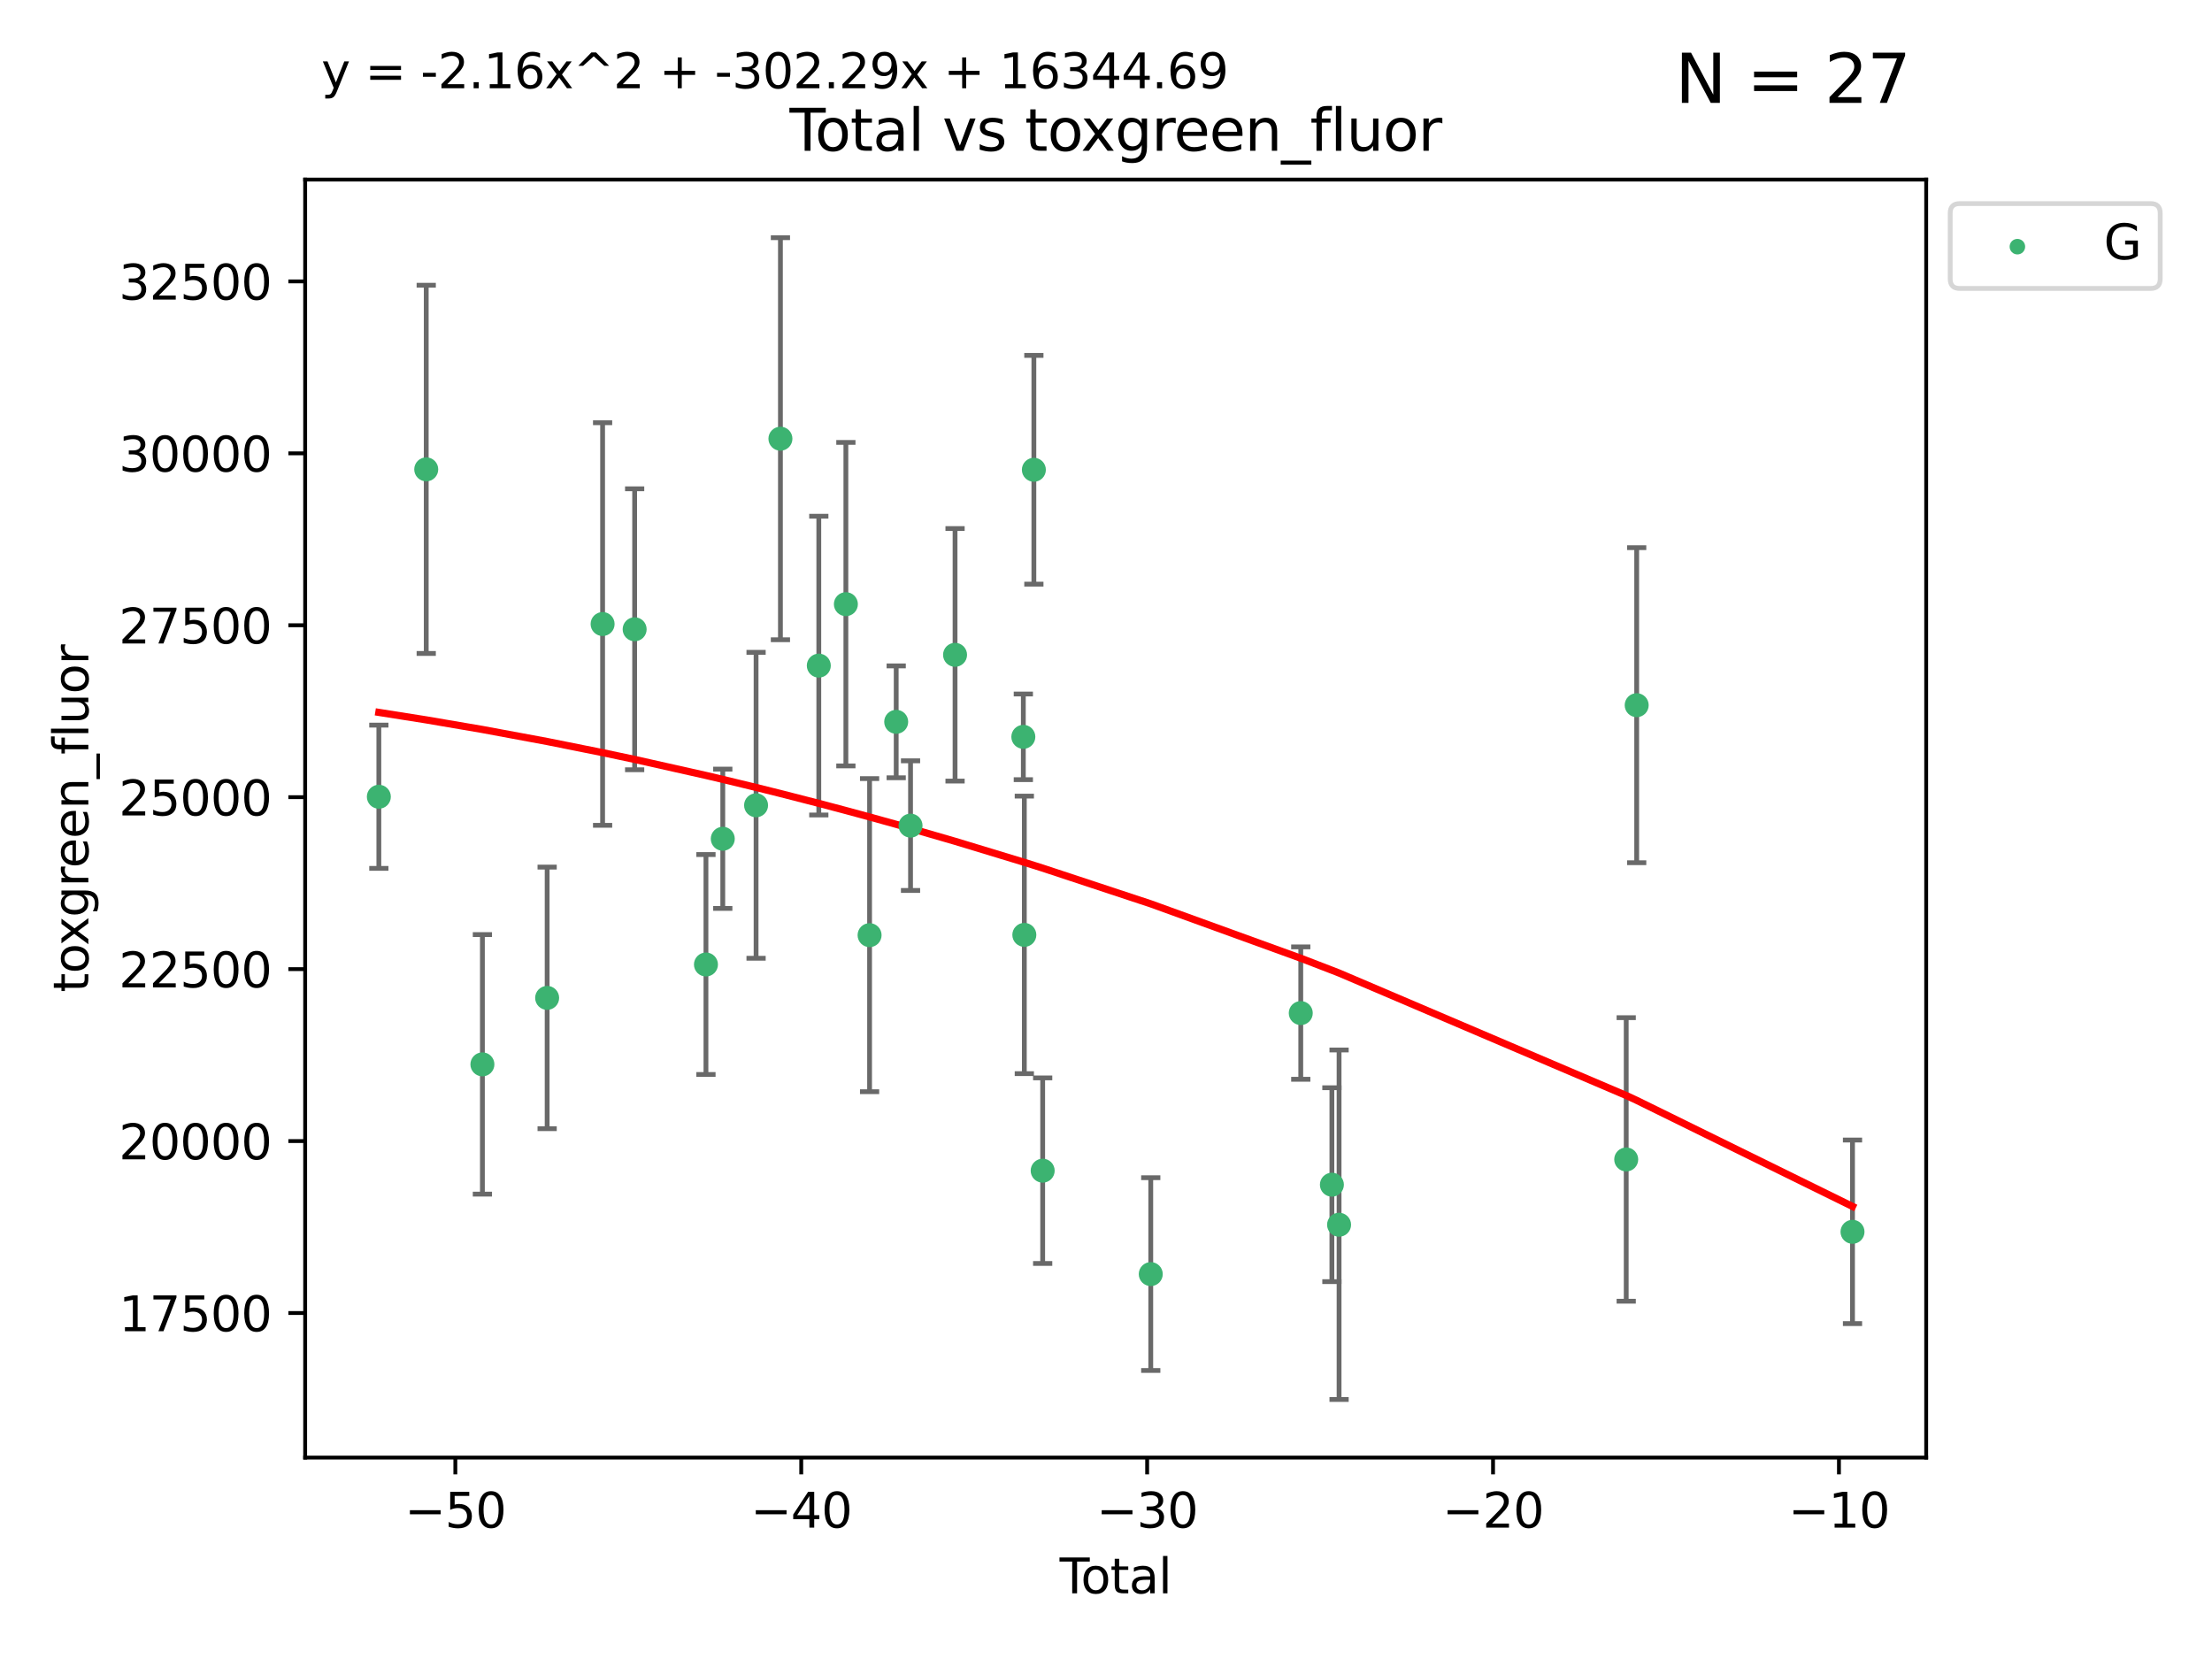 <?xml version="1.0" encoding="utf-8" standalone="no"?>
<!DOCTYPE svg PUBLIC "-//W3C//DTD SVG 1.1//EN"
  "http://www.w3.org/Graphics/SVG/1.1/DTD/svg11.dtd">
<svg xmlns:xlink="http://www.w3.org/1999/xlink" width="460.8pt" height="345.6pt" viewBox="0 0 460.8 345.6" xmlns="http://www.w3.org/2000/svg" version="1.1">
 <defs>
  <style type="text/css">*{stroke-linejoin: round; stroke-linecap: butt}</style>
 </defs>
 <g id="figure_1">
  <g id="patch_1">
   <path d="M 0 345.6 
L 460.8 345.6 
L 460.8 0 
L 0 0 
z
" style="fill: #ffffff"/>
  </g>
  <g id="axes_1">
   <g id="patch_2">
    <path d="M 63.571 303.64 
L 401.26 303.64 
L 401.26 37.411 
L 63.571 37.411 
z
" style="fill: #ffffff"/>
   </g>
   <g id="PathCollection_1">
    <defs>
     <path id="mce9027e127" d="M 0 1.118 
C 0.297 1.118 0.581 1 0.791 0.791 
C 1 0.581 1.118 0.297 1.118 0 
C 1.118 -0.297 1 -0.581 0.791 -0.791 
C 0.581 -1 0.297 -1.118 0 -1.118 
C -0.297 -1.118 -0.581 -1 -0.791 -0.791 
C -1 -0.581 -1.118 -0.297 -1.118 0 
C -1.118 0.297 -1 0.581 -0.791 0.791 
C -0.581 1 -0.297 1.118 0 1.118 
z
" style="stroke: #3cb371"/>
    </defs>
    <g clip-path="url(#pbfabcaedba)">
     <use xlink:href="#mce9027e127" x="78.921" y="165.976" style="fill: #3cb371; stroke: #3cb371"/>
     <use xlink:href="#mce9027e127" x="88.792" y="97.775" style="fill: #3cb371; stroke: #3cb371"/>
     <use xlink:href="#mce9027e127" x="100.493" y="221.726" style="fill: #3cb371; stroke: #3cb371"/>
     <use xlink:href="#mce9027e127" x="113.98" y="207.88" style="fill: #3cb371; stroke: #3cb371"/>
     <use xlink:href="#mce9027e127" x="125.533" y="129.996" style="fill: #3cb371; stroke: #3cb371"/>
     <use xlink:href="#mce9027e127" x="132.209" y="131.089" style="fill: #3cb371; stroke: #3cb371"/>
     <use xlink:href="#mce9027e127" x="147.063" y="200.923" style="fill: #3cb371; stroke: #3cb371"/>
     <use xlink:href="#mce9027e127" x="150.568" y="174.731" style="fill: #3cb371; stroke: #3cb371"/>
     <use xlink:href="#mce9027e127" x="157.504" y="167.758" style="fill: #3cb371; stroke: #3cb371"/>
     <use xlink:href="#mce9027e127" x="162.577" y="91.389" style="fill: #3cb371; stroke: #3cb371"/>
     <use xlink:href="#mce9027e127" x="170.572" y="138.66" style="fill: #3cb371; stroke: #3cb371"/>
     <use xlink:href="#mce9027e127" x="176.212" y="125.859" style="fill: #3cb371; stroke: #3cb371"/>
     <use xlink:href="#mce9027e127" x="181.15" y="194.809" style="fill: #3cb371; stroke: #3cb371"/>
     <use xlink:href="#mce9027e127" x="186.695" y="150.37" style="fill: #3cb371; stroke: #3cb371"/>
     <use xlink:href="#mce9027e127" x="189.682" y="171.995" style="fill: #3cb371; stroke: #3cb371"/>
     <use xlink:href="#mce9027e127" x="198.955" y="136.411" style="fill: #3cb371; stroke: #3cb371"/>
     <use xlink:href="#mce9027e127" x="213.179" y="153.498" style="fill: #3cb371; stroke: #3cb371"/>
     <use xlink:href="#mce9027e127" x="213.387" y="194.753" style="fill: #3cb371; stroke: #3cb371"/>
     <use xlink:href="#mce9027e127" x="215.374" y="97.863" style="fill: #3cb371; stroke: #3cb371"/>
     <use xlink:href="#mce9027e127" x="217.208" y="243.873" style="fill: #3cb371; stroke: #3cb371"/>
     <use xlink:href="#mce9027e127" x="239.724" y="265.417" style="fill: #3cb371; stroke: #3cb371"/>
     <use xlink:href="#mce9027e127" x="270.973" y="211.044" style="fill: #3cb371; stroke: #3cb371"/>
     <use xlink:href="#mce9027e127" x="277.458" y="246.793" style="fill: #3cb371; stroke: #3cb371"/>
     <use xlink:href="#mce9027e127" x="278.954" y="255.134" style="fill: #3cb371; stroke: #3cb371"/>
     <use xlink:href="#mce9027e127" x="338.77" y="241.535" style="fill: #3cb371; stroke: #3cb371"/>
     <use xlink:href="#mce9027e127" x="340.952" y="146.904" style="fill: #3cb371; stroke: #3cb371"/>
     <use xlink:href="#mce9027e127" x="385.911" y="256.61" style="fill: #3cb371; stroke: #3cb371"/>
    </g>
   </g>
   <g id="matplotlib.axis_1">
    <g id="xtick_1">
     <g id="line2d_1">
      <defs>
       <path id="m57a0231091" d="M 0 0 
L 0 3.5 
" style="stroke: #000000; stroke-width: 0.8"/>
      </defs>
      <g>
       <use xlink:href="#m57a0231091" x="94.856" y="303.64" style="stroke: #000000; stroke-width: 0.8"/>
      </g>
     </g>
     <g id="text_1">
      <!-- −50 -->
      <g transform="translate(84.304 318.238)scale(0.1 -0.1)">
       <defs>
        <path id="DejaVuSans-2212" d="M 678 2272 
L 4684 2272 
L 4684 1741 
L 678 1741 
L 678 2272 
z
" transform="scale(0.016)"/>
        <path id="DejaVuSans-35" d="M 691 4666 
L 3169 4666 
L 3169 4134 
L 1269 4134 
L 1269 2991 
Q 1406 3038 1543 3061 
Q 1681 3084 1819 3084 
Q 2600 3084 3056 2656 
Q 3513 2228 3513 1497 
Q 3513 744 3044 326 
Q 2575 -91 1722 -91 
Q 1428 -91 1123 -41 
Q 819 9 494 109 
L 494 744 
Q 775 591 1075 516 
Q 1375 441 1709 441 
Q 2250 441 2565 725 
Q 2881 1009 2881 1497 
Q 2881 1984 2565 2268 
Q 2250 2553 1709 2553 
Q 1456 2553 1204 2497 
Q 953 2441 691 2322 
L 691 4666 
z
" transform="scale(0.016)"/>
        <path id="DejaVuSans-30" d="M 2034 4250 
Q 1547 4250 1301 3770 
Q 1056 3291 1056 2328 
Q 1056 1369 1301 889 
Q 1547 409 2034 409 
Q 2525 409 2770 889 
Q 3016 1369 3016 2328 
Q 3016 3291 2770 3770 
Q 2525 4250 2034 4250 
z
M 2034 4750 
Q 2819 4750 3233 4129 
Q 3647 3509 3647 2328 
Q 3647 1150 3233 529 
Q 2819 -91 2034 -91 
Q 1250 -91 836 529 
Q 422 1150 422 2328 
Q 422 3509 836 4129 
Q 1250 4750 2034 4750 
z
" transform="scale(0.016)"/>
       </defs>
       <use xlink:href="#DejaVuSans-2212"/>
       <use xlink:href="#DejaVuSans-35" x="83.789"/>
       <use xlink:href="#DejaVuSans-30" x="147.412"/>
      </g>
     </g>
    </g>
    <g id="xtick_2">
     <g id="line2d_2">
      <g>
       <use xlink:href="#m57a0231091" x="166.914" y="303.64" style="stroke: #000000; stroke-width: 0.8"/>
      </g>
     </g>
     <g id="text_2">
      <!-- −40 -->
      <g transform="translate(156.361 318.238)scale(0.1 -0.1)">
       <defs>
        <path id="DejaVuSans-34" d="M 2419 4116 
L 825 1625 
L 2419 1625 
L 2419 4116 
z
M 2253 4666 
L 3047 4666 
L 3047 1625 
L 3713 1625 
L 3713 1100 
L 3047 1100 
L 3047 0 
L 2419 0 
L 2419 1100 
L 313 1100 
L 313 1709 
L 2253 4666 
z
" transform="scale(0.016)"/>
       </defs>
       <use xlink:href="#DejaVuSans-2212"/>
       <use xlink:href="#DejaVuSans-34" x="83.789"/>
       <use xlink:href="#DejaVuSans-30" x="147.412"/>
      </g>
     </g>
    </g>
    <g id="xtick_3">
     <g id="line2d_3">
      <g>
       <use xlink:href="#m57a0231091" x="238.971" y="303.64" style="stroke: #000000; stroke-width: 0.8"/>
      </g>
     </g>
     <g id="text_3">
      <!-- −30 -->
      <g transform="translate(228.419 318.238)scale(0.1 -0.1)">
       <defs>
        <path id="DejaVuSans-33" d="M 2597 2516 
Q 3050 2419 3304 2112 
Q 3559 1806 3559 1356 
Q 3559 666 3084 287 
Q 2609 -91 1734 -91 
Q 1441 -91 1130 -33 
Q 819 25 488 141 
L 488 750 
Q 750 597 1062 519 
Q 1375 441 1716 441 
Q 2309 441 2620 675 
Q 2931 909 2931 1356 
Q 2931 1769 2642 2001 
Q 2353 2234 1838 2234 
L 1294 2234 
L 1294 2753 
L 1863 2753 
Q 2328 2753 2575 2939 
Q 2822 3125 2822 3475 
Q 2822 3834 2567 4026 
Q 2313 4219 1838 4219 
Q 1578 4219 1281 4162 
Q 984 4106 628 3988 
L 628 4550 
Q 988 4650 1302 4700 
Q 1616 4750 1894 4750 
Q 2613 4750 3031 4423 
Q 3450 4097 3450 3541 
Q 3450 3153 3228 2886 
Q 3006 2619 2597 2516 
z
" transform="scale(0.016)"/>
       </defs>
       <use xlink:href="#DejaVuSans-2212"/>
       <use xlink:href="#DejaVuSans-33" x="83.789"/>
       <use xlink:href="#DejaVuSans-30" x="147.412"/>
      </g>
     </g>
    </g>
    <g id="xtick_4">
     <g id="line2d_4">
      <g>
       <use xlink:href="#m57a0231091" x="311.029" y="303.64" style="stroke: #000000; stroke-width: 0.8"/>
      </g>
     </g>
     <g id="text_4">
      <!-- −20 -->
      <g transform="translate(300.476 318.238)scale(0.1 -0.1)">
       <defs>
        <path id="DejaVuSans-32" d="M 1228 531 
L 3431 531 
L 3431 0 
L 469 0 
L 469 531 
Q 828 903 1448 1529 
Q 2069 2156 2228 2338 
Q 2531 2678 2651 2914 
Q 2772 3150 2772 3378 
Q 2772 3750 2511 3984 
Q 2250 4219 1831 4219 
Q 1534 4219 1204 4116 
Q 875 4013 500 3803 
L 500 4441 
Q 881 4594 1212 4672 
Q 1544 4750 1819 4750 
Q 2544 4750 2975 4387 
Q 3406 4025 3406 3419 
Q 3406 3131 3298 2873 
Q 3191 2616 2906 2266 
Q 2828 2175 2409 1742 
Q 1991 1309 1228 531 
z
" transform="scale(0.016)"/>
       </defs>
       <use xlink:href="#DejaVuSans-2212"/>
       <use xlink:href="#DejaVuSans-32" x="83.789"/>
       <use xlink:href="#DejaVuSans-30" x="147.412"/>
      </g>
     </g>
    </g>
    <g id="xtick_5">
     <g id="line2d_5">
      <g>
       <use xlink:href="#m57a0231091" x="383.086" y="303.64" style="stroke: #000000; stroke-width: 0.8"/>
      </g>
     </g>
     <g id="text_5">
      <!-- −10 -->
      <g transform="translate(372.534 318.238)scale(0.1 -0.1)">
       <defs>
        <path id="DejaVuSans-31" d="M 794 531 
L 1825 531 
L 1825 4091 
L 703 3866 
L 703 4441 
L 1819 4666 
L 2450 4666 
L 2450 531 
L 3481 531 
L 3481 0 
L 794 0 
L 794 531 
z
" transform="scale(0.016)"/>
       </defs>
       <use xlink:href="#DejaVuSans-2212"/>
       <use xlink:href="#DejaVuSans-31" x="83.789"/>
       <use xlink:href="#DejaVuSans-30" x="147.412"/>
      </g>
     </g>
    </g>
    <g id="text_6">
     <!-- Total -->
     <g transform="translate(220.739 331.917)scale(0.1 -0.1)">
      <defs>
       <path id="DejaVuSans-54" d="M -19 4666 
L 3928 4666 
L 3928 4134 
L 2272 4134 
L 2272 0 
L 1638 0 
L 1638 4134 
L -19 4134 
L -19 4666 
z
" transform="scale(0.016)"/>
       <path id="DejaVuSans-6f" d="M 1959 3097 
Q 1497 3097 1228 2736 
Q 959 2375 959 1747 
Q 959 1119 1226 758 
Q 1494 397 1959 397 
Q 2419 397 2687 759 
Q 2956 1122 2956 1747 
Q 2956 2369 2687 2733 
Q 2419 3097 1959 3097 
z
M 1959 3584 
Q 2709 3584 3137 3096 
Q 3566 2609 3566 1747 
Q 3566 888 3137 398 
Q 2709 -91 1959 -91 
Q 1206 -91 779 398 
Q 353 888 353 1747 
Q 353 2609 779 3096 
Q 1206 3584 1959 3584 
z
" transform="scale(0.016)"/>
       <path id="DejaVuSans-74" d="M 1172 4494 
L 1172 3500 
L 2356 3500 
L 2356 3053 
L 1172 3053 
L 1172 1153 
Q 1172 725 1289 603 
Q 1406 481 1766 481 
L 2356 481 
L 2356 0 
L 1766 0 
Q 1100 0 847 248 
Q 594 497 594 1153 
L 594 3053 
L 172 3053 
L 172 3500 
L 594 3500 
L 594 4494 
L 1172 4494 
z
" transform="scale(0.016)"/>
       <path id="DejaVuSans-61" d="M 2194 1759 
Q 1497 1759 1228 1600 
Q 959 1441 959 1056 
Q 959 750 1161 570 
Q 1363 391 1709 391 
Q 2188 391 2477 730 
Q 2766 1069 2766 1631 
L 2766 1759 
L 2194 1759 
z
M 3341 1997 
L 3341 0 
L 2766 0 
L 2766 531 
Q 2569 213 2275 61 
Q 1981 -91 1556 -91 
Q 1019 -91 701 211 
Q 384 513 384 1019 
Q 384 1609 779 1909 
Q 1175 2209 1959 2209 
L 2766 2209 
L 2766 2266 
Q 2766 2663 2505 2880 
Q 2244 3097 1772 3097 
Q 1472 3097 1187 3025 
Q 903 2953 641 2809 
L 641 3341 
Q 956 3463 1253 3523 
Q 1550 3584 1831 3584 
Q 2591 3584 2966 3190 
Q 3341 2797 3341 1997 
z
" transform="scale(0.016)"/>
       <path id="DejaVuSans-6c" d="M 603 4863 
L 1178 4863 
L 1178 0 
L 603 0 
L 603 4863 
z
" transform="scale(0.016)"/>
      </defs>
      <use xlink:href="#DejaVuSans-54"/>
      <use xlink:href="#DejaVuSans-6f" x="44.084"/>
      <use xlink:href="#DejaVuSans-74" x="105.266"/>
      <use xlink:href="#DejaVuSans-61" x="144.475"/>
      <use xlink:href="#DejaVuSans-6c" x="205.754"/>
     </g>
    </g>
   </g>
   <g id="matplotlib.axis_2">
    <g id="ytick_1">
     <g id="line2d_6">
      <defs>
       <path id="m077cfaf121" d="M 0 0 
L -3.5 0 
" style="stroke: #000000; stroke-width: 0.8"/>
      </defs>
      <g>
       <use xlink:href="#m077cfaf121" x="63.571" y="273.521" style="stroke: #000000; stroke-width: 0.8"/>
      </g>
     </g>
     <g id="text_7">
      <!-- 17500 -->
      <g transform="translate(24.759 277.32)scale(0.1 -0.1)">
       <defs>
        <path id="DejaVuSans-37" d="M 525 4666 
L 3525 4666 
L 3525 4397 
L 1831 0 
L 1172 0 
L 2766 4134 
L 525 4134 
L 525 4666 
z
" transform="scale(0.016)"/>
       </defs>
       <use xlink:href="#DejaVuSans-31"/>
       <use xlink:href="#DejaVuSans-37" x="63.623"/>
       <use xlink:href="#DejaVuSans-35" x="127.246"/>
       <use xlink:href="#DejaVuSans-30" x="190.869"/>
       <use xlink:href="#DejaVuSans-30" x="254.492"/>
      </g>
     </g>
    </g>
    <g id="ytick_2">
     <g id="line2d_7">
      <g>
       <use xlink:href="#m077cfaf121" x="63.571" y="237.703" style="stroke: #000000; stroke-width: 0.8"/>
      </g>
     </g>
     <g id="text_8">
      <!-- 20000 -->
      <g transform="translate(24.759 241.503)scale(0.1 -0.1)">
       <use xlink:href="#DejaVuSans-32"/>
       <use xlink:href="#DejaVuSans-30" x="63.623"/>
       <use xlink:href="#DejaVuSans-30" x="127.246"/>
       <use xlink:href="#DejaVuSans-30" x="190.869"/>
       <use xlink:href="#DejaVuSans-30" x="254.492"/>
      </g>
     </g>
    </g>
    <g id="ytick_3">
     <g id="line2d_8">
      <g>
       <use xlink:href="#m077cfaf121" x="63.571" y="201.886" style="stroke: #000000; stroke-width: 0.8"/>
      </g>
     </g>
     <g id="text_9">
      <!-- 22500 -->
      <g transform="translate(24.759 205.685)scale(0.1 -0.1)">
       <use xlink:href="#DejaVuSans-32"/>
       <use xlink:href="#DejaVuSans-32" x="63.623"/>
       <use xlink:href="#DejaVuSans-35" x="127.246"/>
       <use xlink:href="#DejaVuSans-30" x="190.869"/>
       <use xlink:href="#DejaVuSans-30" x="254.492"/>
      </g>
     </g>
    </g>
    <g id="ytick_4">
     <g id="line2d_9">
      <g>
       <use xlink:href="#m077cfaf121" x="63.571" y="166.069" style="stroke: #000000; stroke-width: 0.8"/>
      </g>
     </g>
     <g id="text_10">
      <!-- 25000 -->
      <g transform="translate(24.759 169.868)scale(0.1 -0.1)">
       <use xlink:href="#DejaVuSans-32"/>
       <use xlink:href="#DejaVuSans-35" x="63.623"/>
       <use xlink:href="#DejaVuSans-30" x="127.246"/>
       <use xlink:href="#DejaVuSans-30" x="190.869"/>
       <use xlink:href="#DejaVuSans-30" x="254.492"/>
      </g>
     </g>
    </g>
    <g id="ytick_5">
     <g id="line2d_10">
      <g>
       <use xlink:href="#m077cfaf121" x="63.571" y="130.252" style="stroke: #000000; stroke-width: 0.8"/>
      </g>
     </g>
     <g id="text_11">
      <!-- 27500 -->
      <g transform="translate(24.759 134.051)scale(0.1 -0.1)">
       <use xlink:href="#DejaVuSans-32"/>
       <use xlink:href="#DejaVuSans-37" x="63.623"/>
       <use xlink:href="#DejaVuSans-35" x="127.246"/>
       <use xlink:href="#DejaVuSans-30" x="190.869"/>
       <use xlink:href="#DejaVuSans-30" x="254.492"/>
      </g>
     </g>
    </g>
    <g id="ytick_6">
     <g id="line2d_11">
      <g>
       <use xlink:href="#m077cfaf121" x="63.571" y="94.435" style="stroke: #000000; stroke-width: 0.8"/>
      </g>
     </g>
     <g id="text_12">
      <!-- 30000 -->
      <g transform="translate(24.759 98.234)scale(0.1 -0.1)">
       <use xlink:href="#DejaVuSans-33"/>
       <use xlink:href="#DejaVuSans-30" x="63.623"/>
       <use xlink:href="#DejaVuSans-30" x="127.246"/>
       <use xlink:href="#DejaVuSans-30" x="190.869"/>
       <use xlink:href="#DejaVuSans-30" x="254.492"/>
      </g>
     </g>
    </g>
    <g id="ytick_7">
     <g id="line2d_12">
      <g>
       <use xlink:href="#m077cfaf121" x="63.571" y="58.618" style="stroke: #000000; stroke-width: 0.8"/>
      </g>
     </g>
     <g id="text_13">
      <!-- 32500 -->
      <g transform="translate(24.759 62.417)scale(0.1 -0.1)">
       <use xlink:href="#DejaVuSans-33"/>
       <use xlink:href="#DejaVuSans-32" x="63.623"/>
       <use xlink:href="#DejaVuSans-35" x="127.246"/>
       <use xlink:href="#DejaVuSans-30" x="190.869"/>
       <use xlink:href="#DejaVuSans-30" x="254.492"/>
      </g>
     </g>
    </g>
    <g id="text_14">
     <!-- toxgreen_fluor -->
     <g transform="translate(18.401 206.72)rotate(-90)scale(0.1 -0.1)">
      <defs>
       <path id="DejaVuSans-78" d="M 3513 3500 
L 2247 1797 
L 3578 0 
L 2900 0 
L 1881 1375 
L 863 0 
L 184 0 
L 1544 1831 
L 300 3500 
L 978 3500 
L 1906 2253 
L 2834 3500 
L 3513 3500 
z
" transform="scale(0.016)"/>
       <path id="DejaVuSans-67" d="M 2906 1791 
Q 2906 2416 2648 2759 
Q 2391 3103 1925 3103 
Q 1463 3103 1205 2759 
Q 947 2416 947 1791 
Q 947 1169 1205 825 
Q 1463 481 1925 481 
Q 2391 481 2648 825 
Q 2906 1169 2906 1791 
z
M 3481 434 
Q 3481 -459 3084 -895 
Q 2688 -1331 1869 -1331 
Q 1566 -1331 1297 -1286 
Q 1028 -1241 775 -1147 
L 775 -588 
Q 1028 -725 1275 -790 
Q 1522 -856 1778 -856 
Q 2344 -856 2625 -561 
Q 2906 -266 2906 331 
L 2906 616 
Q 2728 306 2450 153 
Q 2172 0 1784 0 
Q 1141 0 747 490 
Q 353 981 353 1791 
Q 353 2603 747 3093 
Q 1141 3584 1784 3584 
Q 2172 3584 2450 3431 
Q 2728 3278 2906 2969 
L 2906 3500 
L 3481 3500 
L 3481 434 
z
" transform="scale(0.016)"/>
       <path id="DejaVuSans-72" d="M 2631 2963 
Q 2534 3019 2420 3045 
Q 2306 3072 2169 3072 
Q 1681 3072 1420 2755 
Q 1159 2438 1159 1844 
L 1159 0 
L 581 0 
L 581 3500 
L 1159 3500 
L 1159 2956 
Q 1341 3275 1631 3429 
Q 1922 3584 2338 3584 
Q 2397 3584 2469 3576 
Q 2541 3569 2628 3553 
L 2631 2963 
z
" transform="scale(0.016)"/>
       <path id="DejaVuSans-65" d="M 3597 1894 
L 3597 1613 
L 953 1613 
Q 991 1019 1311 708 
Q 1631 397 2203 397 
Q 2534 397 2845 478 
Q 3156 559 3463 722 
L 3463 178 
Q 3153 47 2828 -22 
Q 2503 -91 2169 -91 
Q 1331 -91 842 396 
Q 353 884 353 1716 
Q 353 2575 817 3079 
Q 1281 3584 2069 3584 
Q 2775 3584 3186 3129 
Q 3597 2675 3597 1894 
z
M 3022 2063 
Q 3016 2534 2758 2815 
Q 2500 3097 2075 3097 
Q 1594 3097 1305 2825 
Q 1016 2553 972 2059 
L 3022 2063 
z
" transform="scale(0.016)"/>
       <path id="DejaVuSans-6e" d="M 3513 2113 
L 3513 0 
L 2938 0 
L 2938 2094 
Q 2938 2591 2744 2837 
Q 2550 3084 2163 3084 
Q 1697 3084 1428 2787 
Q 1159 2491 1159 1978 
L 1159 0 
L 581 0 
L 581 3500 
L 1159 3500 
L 1159 2956 
Q 1366 3272 1645 3428 
Q 1925 3584 2291 3584 
Q 2894 3584 3203 3211 
Q 3513 2838 3513 2113 
z
" transform="scale(0.016)"/>
       <path id="DejaVuSans-5f" d="M 3263 -1063 
L 3263 -1509 
L -63 -1509 
L -63 -1063 
L 3263 -1063 
z
" transform="scale(0.016)"/>
       <path id="DejaVuSans-66" d="M 2375 4863 
L 2375 4384 
L 1825 4384 
Q 1516 4384 1395 4259 
Q 1275 4134 1275 3809 
L 1275 3500 
L 2222 3500 
L 2222 3053 
L 1275 3053 
L 1275 0 
L 697 0 
L 697 3053 
L 147 3053 
L 147 3500 
L 697 3500 
L 697 3744 
Q 697 4328 969 4595 
Q 1241 4863 1831 4863 
L 2375 4863 
z
" transform="scale(0.016)"/>
       <path id="DejaVuSans-75" d="M 544 1381 
L 544 3500 
L 1119 3500 
L 1119 1403 
Q 1119 906 1312 657 
Q 1506 409 1894 409 
Q 2359 409 2629 706 
Q 2900 1003 2900 1516 
L 2900 3500 
L 3475 3500 
L 3475 0 
L 2900 0 
L 2900 538 
Q 2691 219 2414 64 
Q 2138 -91 1772 -91 
Q 1169 -91 856 284 
Q 544 659 544 1381 
z
M 1991 3584 
L 1991 3584 
z
" transform="scale(0.016)"/>
      </defs>
      <use xlink:href="#DejaVuSans-74"/>
      <use xlink:href="#DejaVuSans-6f" x="39.209"/>
      <use xlink:href="#DejaVuSans-78" x="97.266"/>
      <use xlink:href="#DejaVuSans-67" x="156.445"/>
      <use xlink:href="#DejaVuSans-72" x="219.922"/>
      <use xlink:href="#DejaVuSans-65" x="258.785"/>
      <use xlink:href="#DejaVuSans-65" x="320.309"/>
      <use xlink:href="#DejaVuSans-6e" x="381.832"/>
      <use xlink:href="#DejaVuSans-5f" x="445.211"/>
      <use xlink:href="#DejaVuSans-66" x="495.211"/>
      <use xlink:href="#DejaVuSans-6c" x="530.416"/>
      <use xlink:href="#DejaVuSans-75" x="558.199"/>
      <use xlink:href="#DejaVuSans-6f" x="621.578"/>
      <use xlink:href="#DejaVuSans-72" x="682.76"/>
     </g>
    </g>
   </g>
   <g id="LineCollection_1">
    <path d="M 78.921 180.897 
L 78.921 151.055 
" clip-path="url(#pbfabcaedba)" style="fill: none; stroke: #696969"/>
    <path d="M 88.792 136.128 
L 88.792 59.421 
" clip-path="url(#pbfabcaedba)" style="fill: none; stroke: #696969"/>
    <path d="M 100.493 248.759 
L 100.493 194.693 
" clip-path="url(#pbfabcaedba)" style="fill: none; stroke: #696969"/>
    <path d="M 113.98 235.125 
L 113.98 180.634 
" clip-path="url(#pbfabcaedba)" style="fill: none; stroke: #696969"/>
    <path d="M 125.533 171.93 
L 125.533 88.062 
" clip-path="url(#pbfabcaedba)" style="fill: none; stroke: #696969"/>
    <path d="M 132.209 160.351 
L 132.209 101.826 
" clip-path="url(#pbfabcaedba)" style="fill: none; stroke: #696969"/>
    <path d="M 147.063 223.829 
L 147.063 178.017 
" clip-path="url(#pbfabcaedba)" style="fill: none; stroke: #696969"/>
    <path d="M 150.568 189.24 
L 150.568 160.222 
" clip-path="url(#pbfabcaedba)" style="fill: none; stroke: #696969"/>
    <path d="M 157.504 199.625 
L 157.504 135.891 
" clip-path="url(#pbfabcaedba)" style="fill: none; stroke: #696969"/>
    <path d="M 162.577 133.266 
L 162.577 49.513 
" clip-path="url(#pbfabcaedba)" style="fill: none; stroke: #696969"/>
    <path d="M 170.572 169.777 
L 170.572 107.542 
" clip-path="url(#pbfabcaedba)" style="fill: none; stroke: #696969"/>
    <path d="M 176.212 159.553 
L 176.212 92.164 
" clip-path="url(#pbfabcaedba)" style="fill: none; stroke: #696969"/>
    <path d="M 181.15 227.42 
L 181.15 162.198 
" clip-path="url(#pbfabcaedba)" style="fill: none; stroke: #696969"/>
    <path d="M 186.695 162.022 
L 186.695 138.718 
" clip-path="url(#pbfabcaedba)" style="fill: none; stroke: #696969"/>
    <path d="M 189.682 185.499 
L 189.682 158.492 
" clip-path="url(#pbfabcaedba)" style="fill: none; stroke: #696969"/>
    <path d="M 198.955 162.714 
L 198.955 110.107 
" clip-path="url(#pbfabcaedba)" style="fill: none; stroke: #696969"/>
    <path d="M 213.179 162.418 
L 213.179 144.577 
" clip-path="url(#pbfabcaedba)" style="fill: none; stroke: #696969"/>
    <path d="M 213.387 223.664 
L 213.387 165.841 
" clip-path="url(#pbfabcaedba)" style="fill: none; stroke: #696969"/>
    <path d="M 215.374 121.689 
L 215.374 74.037 
" clip-path="url(#pbfabcaedba)" style="fill: none; stroke: #696969"/>
    <path d="M 217.208 263.206 
L 217.208 224.541 
" clip-path="url(#pbfabcaedba)" style="fill: none; stroke: #696969"/>
    <path d="M 239.724 285.496 
L 239.724 245.339 
" clip-path="url(#pbfabcaedba)" style="fill: none; stroke: #696969"/>
    <path d="M 270.973 224.834 
L 270.973 197.255 
" clip-path="url(#pbfabcaedba)" style="fill: none; stroke: #696969"/>
    <path d="M 277.458 266.987 
L 277.458 226.599 
" clip-path="url(#pbfabcaedba)" style="fill: none; stroke: #696969"/>
    <path d="M 278.954 291.539 
L 278.954 218.729 
" clip-path="url(#pbfabcaedba)" style="fill: none; stroke: #696969"/>
    <path d="M 338.77 271.069 
L 338.77 212.001 
" clip-path="url(#pbfabcaedba)" style="fill: none; stroke: #696969"/>
    <path d="M 340.952 179.72 
L 340.952 114.088 
" clip-path="url(#pbfabcaedba)" style="fill: none; stroke: #696969"/>
    <path d="M 385.911 275.729 
L 385.911 237.491 
" clip-path="url(#pbfabcaedba)" style="fill: none; stroke: #696969"/>
   </g>
   <g id="line2d_13">
    <defs>
     <path id="m721baf9d48" d="M 2 0 
L -2 -0 
" style="stroke: #696969"/>
    </defs>
    <g clip-path="url(#pbfabcaedba)">
     <use xlink:href="#m721baf9d48" x="78.921" y="180.897" style="fill: #696969; stroke: #696969"/>
     <use xlink:href="#m721baf9d48" x="88.792" y="136.128" style="fill: #696969; stroke: #696969"/>
     <use xlink:href="#m721baf9d48" x="100.493" y="248.759" style="fill: #696969; stroke: #696969"/>
     <use xlink:href="#m721baf9d48" x="113.98" y="235.125" style="fill: #696969; stroke: #696969"/>
     <use xlink:href="#m721baf9d48" x="125.533" y="171.93" style="fill: #696969; stroke: #696969"/>
     <use xlink:href="#m721baf9d48" x="132.209" y="160.351" style="fill: #696969; stroke: #696969"/>
     <use xlink:href="#m721baf9d48" x="147.063" y="223.829" style="fill: #696969; stroke: #696969"/>
     <use xlink:href="#m721baf9d48" x="150.568" y="189.24" style="fill: #696969; stroke: #696969"/>
     <use xlink:href="#m721baf9d48" x="157.504" y="199.625" style="fill: #696969; stroke: #696969"/>
     <use xlink:href="#m721baf9d48" x="162.577" y="133.266" style="fill: #696969; stroke: #696969"/>
     <use xlink:href="#m721baf9d48" x="170.572" y="169.777" style="fill: #696969; stroke: #696969"/>
     <use xlink:href="#m721baf9d48" x="176.212" y="159.553" style="fill: #696969; stroke: #696969"/>
     <use xlink:href="#m721baf9d48" x="181.15" y="227.42" style="fill: #696969; stroke: #696969"/>
     <use xlink:href="#m721baf9d48" x="186.695" y="162.022" style="fill: #696969; stroke: #696969"/>
     <use xlink:href="#m721baf9d48" x="189.682" y="185.499" style="fill: #696969; stroke: #696969"/>
     <use xlink:href="#m721baf9d48" x="198.955" y="162.714" style="fill: #696969; stroke: #696969"/>
     <use xlink:href="#m721baf9d48" x="213.179" y="162.418" style="fill: #696969; stroke: #696969"/>
     <use xlink:href="#m721baf9d48" x="213.387" y="223.664" style="fill: #696969; stroke: #696969"/>
     <use xlink:href="#m721baf9d48" x="215.374" y="121.689" style="fill: #696969; stroke: #696969"/>
     <use xlink:href="#m721baf9d48" x="217.208" y="263.206" style="fill: #696969; stroke: #696969"/>
     <use xlink:href="#m721baf9d48" x="239.724" y="285.496" style="fill: #696969; stroke: #696969"/>
     <use xlink:href="#m721baf9d48" x="270.973" y="224.834" style="fill: #696969; stroke: #696969"/>
     <use xlink:href="#m721baf9d48" x="277.458" y="266.987" style="fill: #696969; stroke: #696969"/>
     <use xlink:href="#m721baf9d48" x="278.954" y="291.539" style="fill: #696969; stroke: #696969"/>
     <use xlink:href="#m721baf9d48" x="338.77" y="271.069" style="fill: #696969; stroke: #696969"/>
     <use xlink:href="#m721baf9d48" x="340.952" y="179.72" style="fill: #696969; stroke: #696969"/>
     <use xlink:href="#m721baf9d48" x="385.911" y="275.729" style="fill: #696969; stroke: #696969"/>
    </g>
   </g>
   <g id="line2d_14">
    <g clip-path="url(#pbfabcaedba)">
     <use xlink:href="#m721baf9d48" x="78.921" y="151.055" style="fill: #696969; stroke: #696969"/>
     <use xlink:href="#m721baf9d48" x="88.792" y="59.421" style="fill: #696969; stroke: #696969"/>
     <use xlink:href="#m721baf9d48" x="100.493" y="194.693" style="fill: #696969; stroke: #696969"/>
     <use xlink:href="#m721baf9d48" x="113.98" y="180.634" style="fill: #696969; stroke: #696969"/>
     <use xlink:href="#m721baf9d48" x="125.533" y="88.062" style="fill: #696969; stroke: #696969"/>
     <use xlink:href="#m721baf9d48" x="132.209" y="101.826" style="fill: #696969; stroke: #696969"/>
     <use xlink:href="#m721baf9d48" x="147.063" y="178.017" style="fill: #696969; stroke: #696969"/>
     <use xlink:href="#m721baf9d48" x="150.568" y="160.222" style="fill: #696969; stroke: #696969"/>
     <use xlink:href="#m721baf9d48" x="157.504" y="135.891" style="fill: #696969; stroke: #696969"/>
     <use xlink:href="#m721baf9d48" x="162.577" y="49.513" style="fill: #696969; stroke: #696969"/>
     <use xlink:href="#m721baf9d48" x="170.572" y="107.542" style="fill: #696969; stroke: #696969"/>
     <use xlink:href="#m721baf9d48" x="176.212" y="92.164" style="fill: #696969; stroke: #696969"/>
     <use xlink:href="#m721baf9d48" x="181.15" y="162.198" style="fill: #696969; stroke: #696969"/>
     <use xlink:href="#m721baf9d48" x="186.695" y="138.718" style="fill: #696969; stroke: #696969"/>
     <use xlink:href="#m721baf9d48" x="189.682" y="158.492" style="fill: #696969; stroke: #696969"/>
     <use xlink:href="#m721baf9d48" x="198.955" y="110.107" style="fill: #696969; stroke: #696969"/>
     <use xlink:href="#m721baf9d48" x="213.179" y="144.577" style="fill: #696969; stroke: #696969"/>
     <use xlink:href="#m721baf9d48" x="213.387" y="165.841" style="fill: #696969; stroke: #696969"/>
     <use xlink:href="#m721baf9d48" x="215.374" y="74.037" style="fill: #696969; stroke: #696969"/>
     <use xlink:href="#m721baf9d48" x="217.208" y="224.541" style="fill: #696969; stroke: #696969"/>
     <use xlink:href="#m721baf9d48" x="239.724" y="245.339" style="fill: #696969; stroke: #696969"/>
     <use xlink:href="#m721baf9d48" x="270.973" y="197.255" style="fill: #696969; stroke: #696969"/>
     <use xlink:href="#m721baf9d48" x="277.458" y="226.599" style="fill: #696969; stroke: #696969"/>
     <use xlink:href="#m721baf9d48" x="278.954" y="218.729" style="fill: #696969; stroke: #696969"/>
     <use xlink:href="#m721baf9d48" x="338.77" y="212.001" style="fill: #696969; stroke: #696969"/>
     <use xlink:href="#m721baf9d48" x="340.952" y="114.088" style="fill: #696969; stroke: #696969"/>
     <use xlink:href="#m721baf9d48" x="385.911" y="237.491" style="fill: #696969; stroke: #696969"/>
    </g>
   </g>
   <g id="line2d_15">
    <path d="M 78.921 148.404 
L 88.792 149.964 
L 100.493 151.963 
L 113.98 154.469 
L 125.533 156.789 
L 132.209 158.203 
L 147.063 161.538 
L 150.568 162.363 
L 157.504 164.039 
L 162.577 165.302 
L 170.572 167.354 
L 176.212 168.848 
L 181.15 170.187 
L 186.695 171.725 
L 189.682 172.568 
L 198.955 175.256 
L 213.179 179.577 
L 213.387 179.642 
L 215.374 180.265 
L 217.208 180.845 
L 239.724 188.287 
L 270.973 199.618 
L 277.458 202.116 
L 278.954 202.699 
L 338.77 228.209 
L 340.952 229.22 
L 385.911 251.321 
" clip-path="url(#pbfabcaedba)" style="fill: none; stroke: #ff0000; stroke-width: 1.5; stroke-linecap: square"/>
   </g>
   <g id="line2d_16">
    <defs>
     <path id="m7d273675b6" d="M 0 2 
C 0.53 2 1.039 1.789 1.414 1.414 
C 1.789 1.039 2 0.53 2 0 
C 2 -0.53 1.789 -1.039 1.414 -1.414 
C 1.039 -1.789 0.53 -2 0 -2 
C -0.53 -2 -1.039 -1.789 -1.414 -1.414 
C -1.789 -1.039 -2 -0.53 -2 0 
C -2 0.53 -1.789 1.039 -1.414 1.414 
C -1.039 1.789 -0.53 2 0 2 
z
" style="stroke: #3cb371"/>
    </defs>
    <g clip-path="url(#pbfabcaedba)">
     <use xlink:href="#m7d273675b6" x="78.921" y="165.976" style="fill: #3cb371; stroke: #3cb371"/>
     <use xlink:href="#m7d273675b6" x="88.792" y="97.775" style="fill: #3cb371; stroke: #3cb371"/>
     <use xlink:href="#m7d273675b6" x="100.493" y="221.726" style="fill: #3cb371; stroke: #3cb371"/>
     <use xlink:href="#m7d273675b6" x="113.98" y="207.88" style="fill: #3cb371; stroke: #3cb371"/>
     <use xlink:href="#m7d273675b6" x="125.533" y="129.996" style="fill: #3cb371; stroke: #3cb371"/>
     <use xlink:href="#m7d273675b6" x="132.209" y="131.089" style="fill: #3cb371; stroke: #3cb371"/>
     <use xlink:href="#m7d273675b6" x="147.063" y="200.923" style="fill: #3cb371; stroke: #3cb371"/>
     <use xlink:href="#m7d273675b6" x="150.568" y="174.731" style="fill: #3cb371; stroke: #3cb371"/>
     <use xlink:href="#m7d273675b6" x="157.504" y="167.758" style="fill: #3cb371; stroke: #3cb371"/>
     <use xlink:href="#m7d273675b6" x="162.577" y="91.389" style="fill: #3cb371; stroke: #3cb371"/>
     <use xlink:href="#m7d273675b6" x="170.572" y="138.66" style="fill: #3cb371; stroke: #3cb371"/>
     <use xlink:href="#m7d273675b6" x="176.212" y="125.859" style="fill: #3cb371; stroke: #3cb371"/>
     <use xlink:href="#m7d273675b6" x="181.15" y="194.809" style="fill: #3cb371; stroke: #3cb371"/>
     <use xlink:href="#m7d273675b6" x="186.695" y="150.37" style="fill: #3cb371; stroke: #3cb371"/>
     <use xlink:href="#m7d273675b6" x="189.682" y="171.995" style="fill: #3cb371; stroke: #3cb371"/>
     <use xlink:href="#m7d273675b6" x="198.955" y="136.411" style="fill: #3cb371; stroke: #3cb371"/>
     <use xlink:href="#m7d273675b6" x="213.179" y="153.498" style="fill: #3cb371; stroke: #3cb371"/>
     <use xlink:href="#m7d273675b6" x="213.387" y="194.753" style="fill: #3cb371; stroke: #3cb371"/>
     <use xlink:href="#m7d273675b6" x="215.374" y="97.863" style="fill: #3cb371; stroke: #3cb371"/>
     <use xlink:href="#m7d273675b6" x="217.208" y="243.873" style="fill: #3cb371; stroke: #3cb371"/>
     <use xlink:href="#m7d273675b6" x="239.724" y="265.417" style="fill: #3cb371; stroke: #3cb371"/>
     <use xlink:href="#m7d273675b6" x="270.973" y="211.044" style="fill: #3cb371; stroke: #3cb371"/>
     <use xlink:href="#m7d273675b6" x="277.458" y="246.793" style="fill: #3cb371; stroke: #3cb371"/>
     <use xlink:href="#m7d273675b6" x="278.954" y="255.134" style="fill: #3cb371; stroke: #3cb371"/>
     <use xlink:href="#m7d273675b6" x="338.77" y="241.535" style="fill: #3cb371; stroke: #3cb371"/>
     <use xlink:href="#m7d273675b6" x="340.952" y="146.904" style="fill: #3cb371; stroke: #3cb371"/>
     <use xlink:href="#m7d273675b6" x="385.911" y="256.61" style="fill: #3cb371; stroke: #3cb371"/>
    </g>
   </g>
   <g id="patch_3">
    <path d="M 63.571 303.64 
L 63.571 37.411 
" style="fill: none; stroke: #000000; stroke-width: 0.8; stroke-linejoin: miter; stroke-linecap: square"/>
   </g>
   <g id="patch_4">
    <path d="M 401.26 303.64 
L 401.26 37.411 
" style="fill: none; stroke: #000000; stroke-width: 0.8; stroke-linejoin: miter; stroke-linecap: square"/>
   </g>
   <g id="patch_5">
    <path d="M 63.571 303.64 
L 401.26 303.64 
" style="fill: none; stroke: #000000; stroke-width: 0.8; stroke-linejoin: miter; stroke-linecap: square"/>
   </g>
   <g id="patch_6">
    <path d="M 63.571 37.411 
L 401.26 37.411 
" style="fill: none; stroke: #000000; stroke-width: 0.8; stroke-linejoin: miter; stroke-linecap: square"/>
   </g>
   <g id="text_15">
    <!-- N = 27 -->
    <g transform="translate(348.964 21.426)scale(0.14 -0.14)">
     <defs>
      <path id="DejaVuSans-4e" d="M 628 4666 
L 1478 4666 
L 3547 763 
L 3547 4666 
L 4159 4666 
L 4159 0 
L 3309 0 
L 1241 3903 
L 1241 0 
L 628 0 
L 628 4666 
z
" transform="scale(0.016)"/>
      <path id="DejaVuSans-20" transform="scale(0.016)"/>
      <path id="DejaVuSans-3d" d="M 678 2906 
L 4684 2906 
L 4684 2381 
L 678 2381 
L 678 2906 
z
M 678 1631 
L 4684 1631 
L 4684 1100 
L 678 1100 
L 678 1631 
z
" transform="scale(0.016)"/>
     </defs>
     <use xlink:href="#DejaVuSans-4e"/>
     <use xlink:href="#DejaVuSans-20" x="74.805"/>
     <use xlink:href="#DejaVuSans-3d" x="106.592"/>
     <use xlink:href="#DejaVuSans-20" x="190.381"/>
     <use xlink:href="#DejaVuSans-32" x="222.168"/>
     <use xlink:href="#DejaVuSans-37" x="285.791"/>
    </g>
   </g>
   <g id="text_16">
    <!-- y = -2.16x^2 + -302.29x + 16344.69 -->
    <g transform="translate(66.948 18.387)scale(0.1 -0.1)">
     <defs>
      <path id="DejaVuSans-79" d="M 2059 -325 
Q 1816 -950 1584 -1140 
Q 1353 -1331 966 -1331 
L 506 -1331 
L 506 -850 
L 844 -850 
Q 1081 -850 1212 -737 
Q 1344 -625 1503 -206 
L 1606 56 
L 191 3500 
L 800 3500 
L 1894 763 
L 2988 3500 
L 3597 3500 
L 2059 -325 
z
" transform="scale(0.016)"/>
      <path id="DejaVuSans-2d" d="M 313 2009 
L 1997 2009 
L 1997 1497 
L 313 1497 
L 313 2009 
z
" transform="scale(0.016)"/>
      <path id="DejaVuSans-2e" d="M 684 794 
L 1344 794 
L 1344 0 
L 684 0 
L 684 794 
z
" transform="scale(0.016)"/>
      <path id="DejaVuSans-36" d="M 2113 2584 
Q 1688 2584 1439 2293 
Q 1191 2003 1191 1497 
Q 1191 994 1439 701 
Q 1688 409 2113 409 
Q 2538 409 2786 701 
Q 3034 994 3034 1497 
Q 3034 2003 2786 2293 
Q 2538 2584 2113 2584 
z
M 3366 4563 
L 3366 3988 
Q 3128 4100 2886 4159 
Q 2644 4219 2406 4219 
Q 1781 4219 1451 3797 
Q 1122 3375 1075 2522 
Q 1259 2794 1537 2939 
Q 1816 3084 2150 3084 
Q 2853 3084 3261 2657 
Q 3669 2231 3669 1497 
Q 3669 778 3244 343 
Q 2819 -91 2113 -91 
Q 1303 -91 875 529 
Q 447 1150 447 2328 
Q 447 3434 972 4092 
Q 1497 4750 2381 4750 
Q 2619 4750 2861 4703 
Q 3103 4656 3366 4563 
z
" transform="scale(0.016)"/>
      <path id="DejaVuSans-5e" d="M 2988 4666 
L 4684 2925 
L 4056 2925 
L 2681 4159 
L 1306 2925 
L 678 2925 
L 2375 4666 
L 2988 4666 
z
" transform="scale(0.016)"/>
      <path id="DejaVuSans-2b" d="M 2944 4013 
L 2944 2272 
L 4684 2272 
L 4684 1741 
L 2944 1741 
L 2944 0 
L 2419 0 
L 2419 1741 
L 678 1741 
L 678 2272 
L 2419 2272 
L 2419 4013 
L 2944 4013 
z
" transform="scale(0.016)"/>
      <path id="DejaVuSans-39" d="M 703 97 
L 703 672 
Q 941 559 1184 500 
Q 1428 441 1663 441 
Q 2288 441 2617 861 
Q 2947 1281 2994 2138 
Q 2813 1869 2534 1725 
Q 2256 1581 1919 1581 
Q 1219 1581 811 2004 
Q 403 2428 403 3163 
Q 403 3881 828 4315 
Q 1253 4750 1959 4750 
Q 2769 4750 3195 4129 
Q 3622 3509 3622 2328 
Q 3622 1225 3098 567 
Q 2575 -91 1691 -91 
Q 1453 -91 1209 -44 
Q 966 3 703 97 
z
M 1959 2075 
Q 2384 2075 2632 2365 
Q 2881 2656 2881 3163 
Q 2881 3666 2632 3958 
Q 2384 4250 1959 4250 
Q 1534 4250 1286 3958 
Q 1038 3666 1038 3163 
Q 1038 2656 1286 2365 
Q 1534 2075 1959 2075 
z
" transform="scale(0.016)"/>
     </defs>
     <use xlink:href="#DejaVuSans-79"/>
     <use xlink:href="#DejaVuSans-20" x="59.18"/>
     <use xlink:href="#DejaVuSans-3d" x="90.967"/>
     <use xlink:href="#DejaVuSans-20" x="174.756"/>
     <use xlink:href="#DejaVuSans-2d" x="206.543"/>
     <use xlink:href="#DejaVuSans-32" x="242.627"/>
     <use xlink:href="#DejaVuSans-2e" x="306.25"/>
     <use xlink:href="#DejaVuSans-31" x="338.037"/>
     <use xlink:href="#DejaVuSans-36" x="401.66"/>
     <use xlink:href="#DejaVuSans-78" x="465.283"/>
     <use xlink:href="#DejaVuSans-5e" x="524.463"/>
     <use xlink:href="#DejaVuSans-32" x="608.252"/>
     <use xlink:href="#DejaVuSans-20" x="671.875"/>
     <use xlink:href="#DejaVuSans-2b" x="703.662"/>
     <use xlink:href="#DejaVuSans-20" x="787.451"/>
     <use xlink:href="#DejaVuSans-2d" x="819.238"/>
     <use xlink:href="#DejaVuSans-33" x="855.322"/>
     <use xlink:href="#DejaVuSans-30" x="918.945"/>
     <use xlink:href="#DejaVuSans-32" x="982.568"/>
     <use xlink:href="#DejaVuSans-2e" x="1046.191"/>
     <use xlink:href="#DejaVuSans-32" x="1077.979"/>
     <use xlink:href="#DejaVuSans-39" x="1141.602"/>
     <use xlink:href="#DejaVuSans-78" x="1205.225"/>
     <use xlink:href="#DejaVuSans-20" x="1264.404"/>
     <use xlink:href="#DejaVuSans-2b" x="1296.191"/>
     <use xlink:href="#DejaVuSans-20" x="1379.98"/>
     <use xlink:href="#DejaVuSans-31" x="1411.768"/>
     <use xlink:href="#DejaVuSans-36" x="1475.391"/>
     <use xlink:href="#DejaVuSans-33" x="1539.014"/>
     <use xlink:href="#DejaVuSans-34" x="1602.637"/>
     <use xlink:href="#DejaVuSans-34" x="1666.26"/>
     <use xlink:href="#DejaVuSans-2e" x="1729.883"/>
     <use xlink:href="#DejaVuSans-36" x="1761.67"/>
     <use xlink:href="#DejaVuSans-39" x="1825.293"/>
    </g>
   </g>
   <g id="text_17">
    <!-- Total vs toxgreen_fluor -->
    <g transform="translate(164.48 31.411)scale(0.12 -0.12)">
     <defs>
      <path id="DejaVuSans-76" d="M 191 3500 
L 800 3500 
L 1894 563 
L 2988 3500 
L 3597 3500 
L 2284 0 
L 1503 0 
L 191 3500 
z
" transform="scale(0.016)"/>
      <path id="DejaVuSans-73" d="M 2834 3397 
L 2834 2853 
Q 2591 2978 2328 3040 
Q 2066 3103 1784 3103 
Q 1356 3103 1142 2972 
Q 928 2841 928 2578 
Q 928 2378 1081 2264 
Q 1234 2150 1697 2047 
L 1894 2003 
Q 2506 1872 2764 1633 
Q 3022 1394 3022 966 
Q 3022 478 2636 193 
Q 2250 -91 1575 -91 
Q 1294 -91 989 -36 
Q 684 19 347 128 
L 347 722 
Q 666 556 975 473 
Q 1284 391 1588 391 
Q 1994 391 2212 530 
Q 2431 669 2431 922 
Q 2431 1156 2273 1281 
Q 2116 1406 1581 1522 
L 1381 1569 
Q 847 1681 609 1914 
Q 372 2147 372 2553 
Q 372 3047 722 3315 
Q 1072 3584 1716 3584 
Q 2034 3584 2315 3537 
Q 2597 3491 2834 3397 
z
" transform="scale(0.016)"/>
     </defs>
     <use xlink:href="#DejaVuSans-54"/>
     <use xlink:href="#DejaVuSans-6f" x="44.084"/>
     <use xlink:href="#DejaVuSans-74" x="105.266"/>
     <use xlink:href="#DejaVuSans-61" x="144.475"/>
     <use xlink:href="#DejaVuSans-6c" x="205.754"/>
     <use xlink:href="#DejaVuSans-20" x="233.537"/>
     <use xlink:href="#DejaVuSans-76" x="265.324"/>
     <use xlink:href="#DejaVuSans-73" x="324.504"/>
     <use xlink:href="#DejaVuSans-20" x="376.604"/>
     <use xlink:href="#DejaVuSans-74" x="408.391"/>
     <use xlink:href="#DejaVuSans-6f" x="447.6"/>
     <use xlink:href="#DejaVuSans-78" x="505.656"/>
     <use xlink:href="#DejaVuSans-67" x="564.836"/>
     <use xlink:href="#DejaVuSans-72" x="628.312"/>
     <use xlink:href="#DejaVuSans-65" x="667.176"/>
     <use xlink:href="#DejaVuSans-65" x="728.699"/>
     <use xlink:href="#DejaVuSans-6e" x="790.223"/>
     <use xlink:href="#DejaVuSans-5f" x="853.602"/>
     <use xlink:href="#DejaVuSans-66" x="903.602"/>
     <use xlink:href="#DejaVuSans-6c" x="938.807"/>
     <use xlink:href="#DejaVuSans-75" x="966.59"/>
     <use xlink:href="#DejaVuSans-6f" x="1029.969"/>
     <use xlink:href="#DejaVuSans-72" x="1091.15"/>
    </g>
   </g>
   <g id="legend_1">
    <g id="patch_7">
     <path d="M 408.26 60.089 
L 448.008 60.089 
Q 450.008 60.089 450.008 58.089 
L 450.008 44.411 
Q 450.008 42.411 448.008 42.411 
L 408.26 42.411 
Q 406.26 42.411 406.26 44.411 
L 406.26 58.089 
Q 406.26 60.089 408.26 60.089 
z
" style="fill: #ffffff; opacity: 0.8; stroke: #cccccc; stroke-linejoin: miter"/>
    </g>
    <g id="PathCollection_2">
     <g>
      <use xlink:href="#mce9027e127" x="420.26" y="51.385" style="fill: #3cb371; stroke: #3cb371"/>
     </g>
    </g>
    <g id="text_18">
     <!-- G -->
     <g transform="translate(438.26 54.01)scale(0.1 -0.1)">
      <defs>
       <path id="DejaVuSans-47" d="M 3809 666 
L 3809 1919 
L 2778 1919 
L 2778 2438 
L 4434 2438 
L 4434 434 
Q 4069 175 3628 42 
Q 3188 -91 2688 -91 
Q 1594 -91 976 548 
Q 359 1188 359 2328 
Q 359 3472 976 4111 
Q 1594 4750 2688 4750 
Q 3144 4750 3555 4637 
Q 3966 4525 4313 4306 
L 4313 3634 
Q 3963 3931 3569 4081 
Q 3175 4231 2741 4231 
Q 1884 4231 1454 3753 
Q 1025 3275 1025 2328 
Q 1025 1384 1454 906 
Q 1884 428 2741 428 
Q 3075 428 3337 486 
Q 3600 544 3809 666 
z
" transform="scale(0.016)"/>
      </defs>
      <use xlink:href="#DejaVuSans-47"/>
     </g>
    </g>
   </g>
  </g>
 </g>
 <defs>
  <clipPath id="pbfabcaedba">
   <rect x="63.571" y="37.411" width="337.689" height="266.229"/>
  </clipPath>
 </defs>
</svg>

